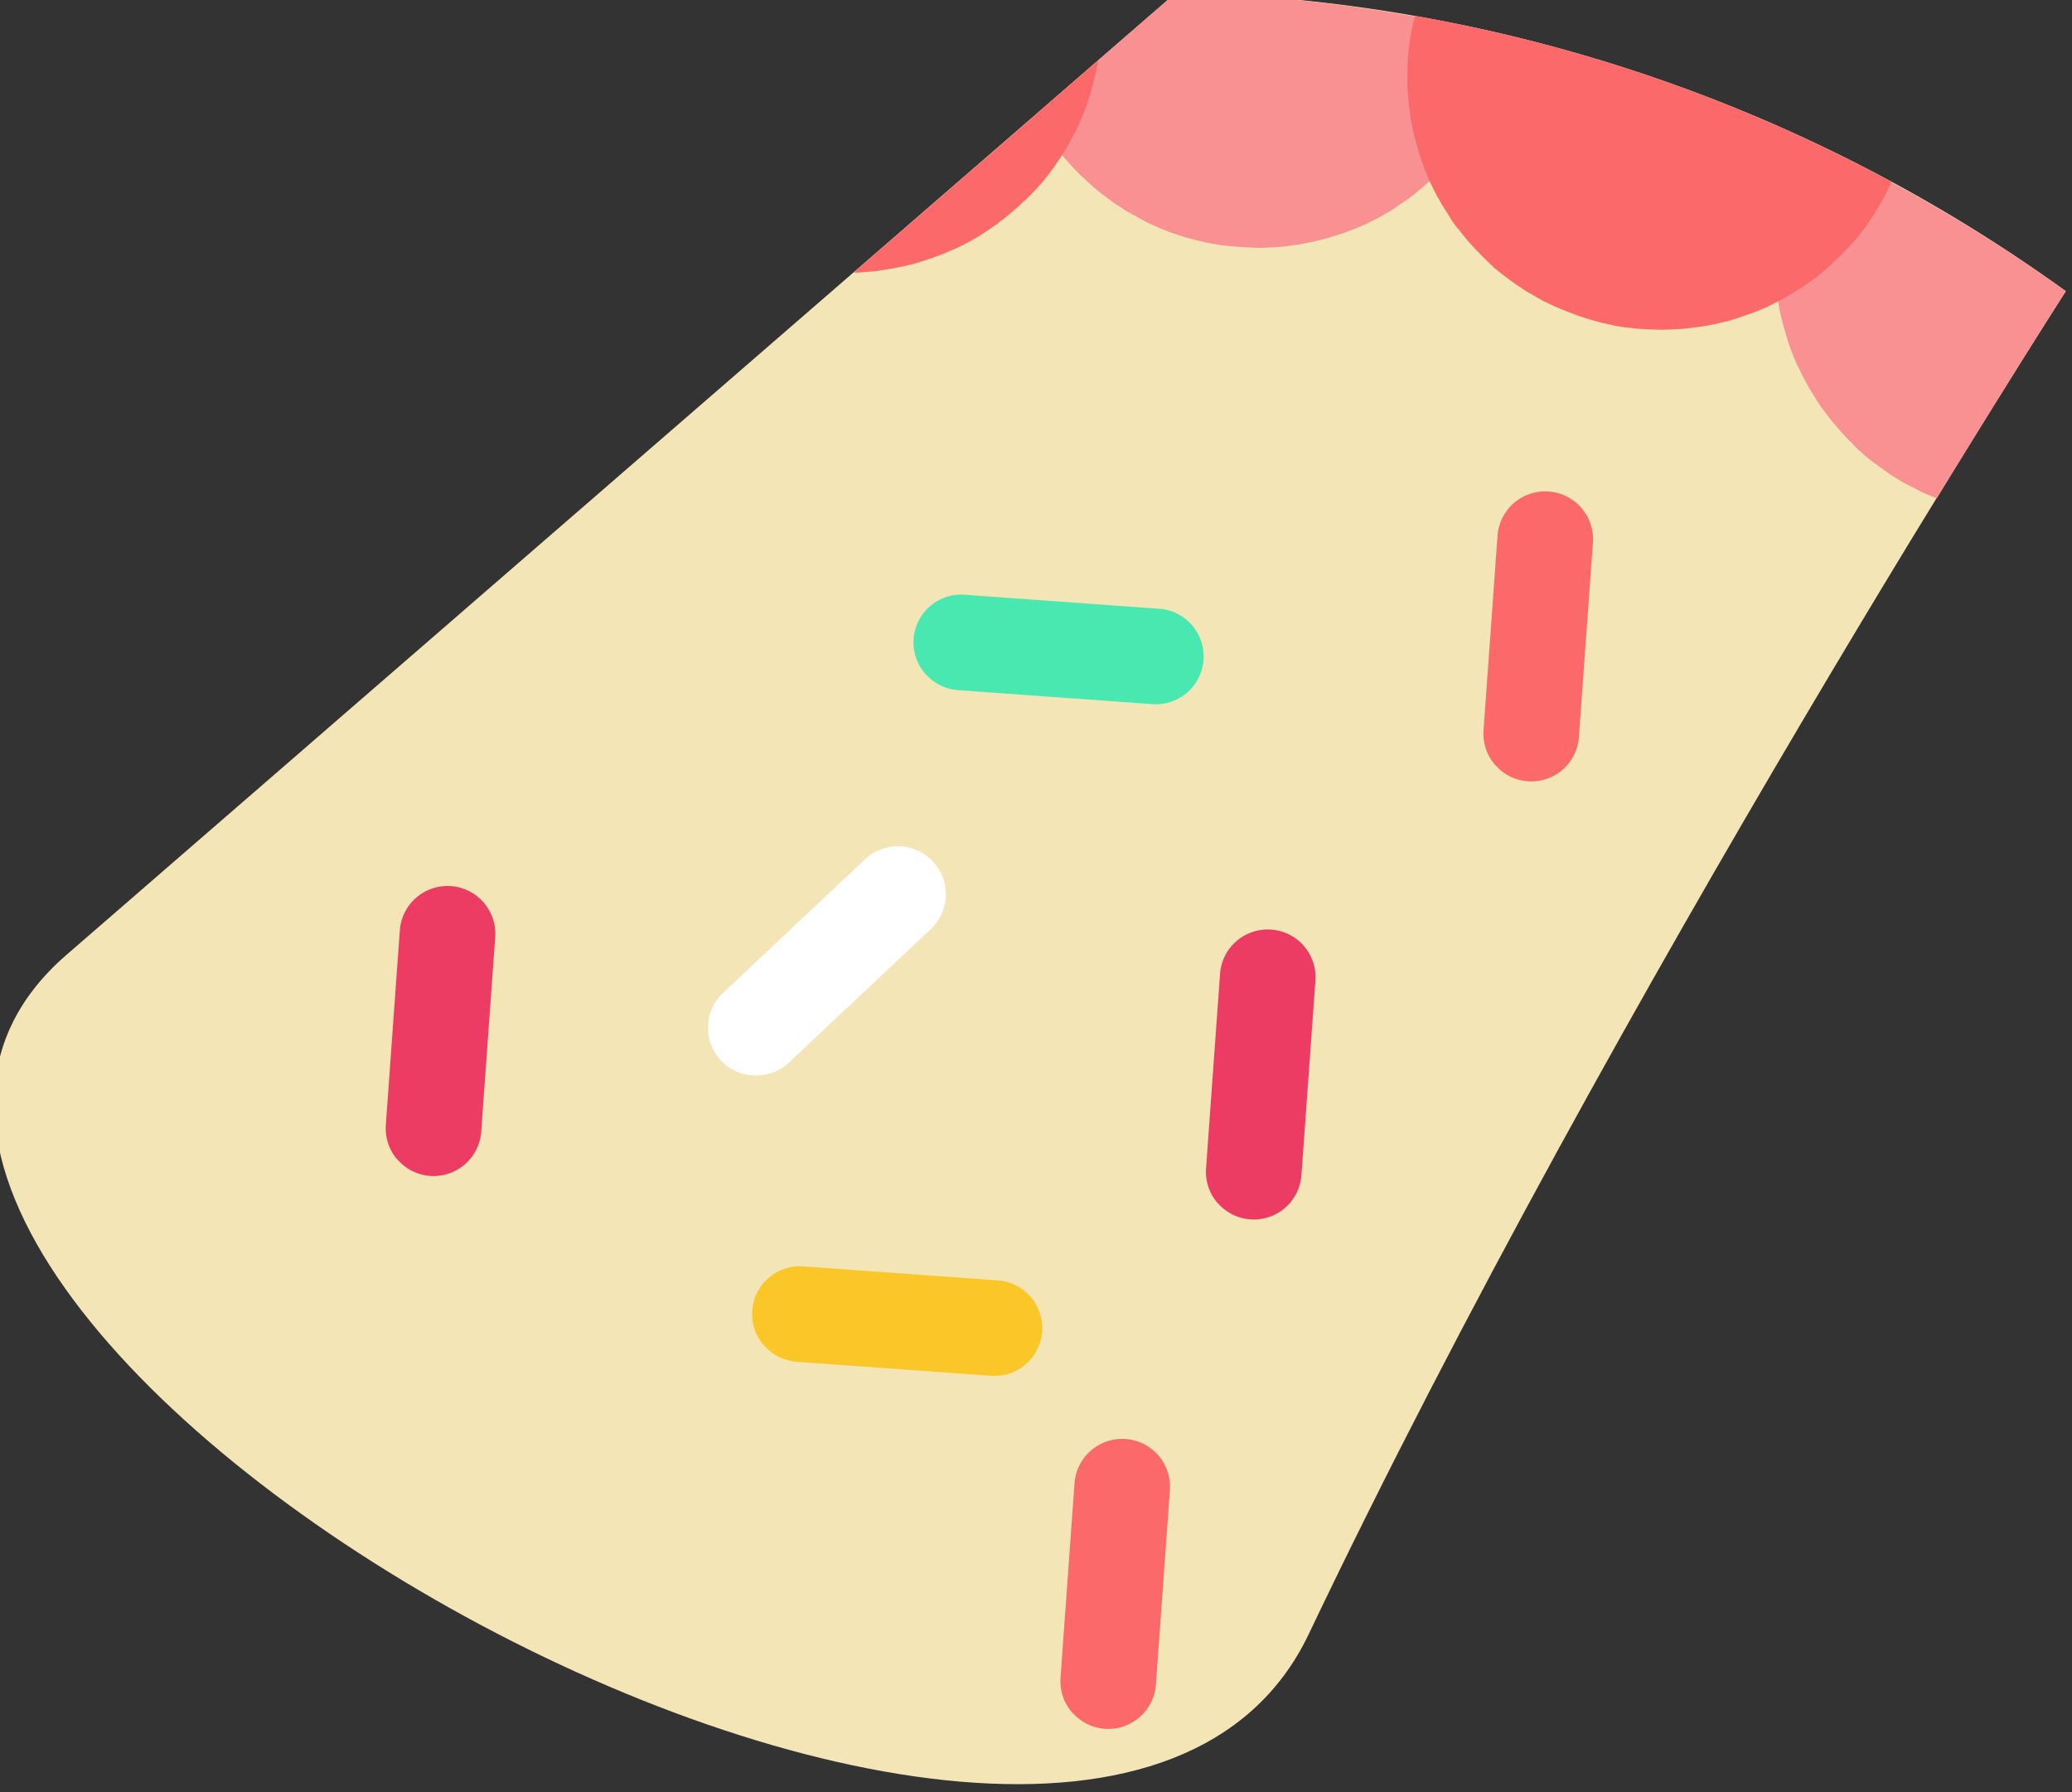 <?xml version="1.0" encoding="UTF-8" standalone="no"?>
<!-- Created with Inkscape (http://www.inkscape.org/) -->

<svg
   width="49.326"
   height="42.659"
   viewBox="0 0 13.051 11.287"
   version="1.1"
   id="svg1"
   sodipodi:docname="birthday_cake_particle.svg"
   inkscape:version="1.3.2 (1:1.3.2+202311252150+091e20ef0f)"
   xmlns:inkscape="http://www.inkscape.org/namespaces/inkscape"
   xmlns:sodipodi="http://sodipodi.sourceforge.net/DTD/sodipodi-0.dtd"
   xmlns="http://www.w3.org/2000/svg"
   xmlns:svg="http://www.w3.org/2000/svg">
  <rect x="0" y="0" width="13.051" height="11.287" fill="#333333" stroke="none"/>
  <sodipodi:namedview
     id="namedview1"
     pagecolor="#505050"
     bordercolor="#ffffff"
     borderopacity="1"
     inkscape:showpageshadow="0"
     inkscape:pageopacity="0"
     inkscape:pagecheckerboard="1"
     inkscape:deskcolor="#505050"
     inkscape:document-units="px"
     inkscape:zoom="8.3455104"
     inkscape:cx="28.039028"
     inkscape:cy="0.17973736"
     inkscape:window-width="2560"
     inkscape:window-height="1368"
     inkscape:window-x="0"
     inkscape:window-y="0"
     inkscape:window-maximized="1"
     inkscape:current-layer="g1" />
  <defs
     id="defs1" />
  <g
     inkscape:label="Layer 1"
     inkscape:groupmode="layer"
     id="layer1"
     transform="translate(-84.664,-126.661)">
    <g
       id="g5"
       transform="translate(2.268)">
      <g
         id="g1"
         transform="matrix(1.779,0,0,1.779,-90.992,-95.886)"
         style="stroke-width:0.562">
        <g
           id="g13"
           transform="rotate(-109.661,101.347,128.295)">
          <path
             id="path3718-2"
             style="fill:#f3e5b5;fill-opacity:1;fill-rule:evenodd;stroke:none;stroke-width:0.088;stroke-linecap:round;stroke-linejoin:round;stroke-miterlimit:4;stroke-dasharray:none;stroke-opacity:1;stop-color:#000000"
             d="m 102.234,132.255 c 0.934,-0.641 1.651,-1.551 2.055,-2.61 l -1.886,-4.846 c -0.688,-1.769 -5.084,1.986 -3.745,3.332 1.78,1.789 3.576,4.124 3.576,4.124 z"
             sodipodi:nodetypes="ccssc" />
          <path
             id="path23318-8"
             style="fill:#f99092;fill-opacity:1;fill-rule:evenodd;stroke:none;stroke-width:0.088;stroke-linecap:round;stroke-linejoin:round;stroke-miterlimit:4;stroke-dasharray:none;stroke-opacity:1;stop-color:#000000"
             inkscape:transform-center-x="6.846875"
             inkscape:transform-center-y="-6.846474"
             d="m 103.748,130.701 a 5.576,5.576 68.737 0 0 0.541,-1.056 l -0.24,-0.616 c -0.008,0.001 -0.016,0.003 -0.024,0.004 -0.014,0.002 -0.028,0.005 -0.042,0.009 -0.014,0.003 -0.028,0.007 -0.042,0.011 -0.014,0.004 -0.027,0.008 -0.041,0.012 -0.013,0.005 -0.027,0.009 -0.041,0.015 -0.013,0.005 -0.027,0.011 -0.04,0.017 -0.013,0.006 -0.026,0.011 -0.039,0.019 -0.013,0.006 -0.026,0.013 -0.038,0.02 -0.013,0.007 -0.025,0.014 -0.037,0.022 -0.012,0.008 -0.024,0.016 -0.036,0.024 -0.012,0.008 -0.023,0.017 -0.035,0.026 -0.012,0.008 -0.023,0.018 -0.034,0.028 -0.011,0.01 -0.022,0.019 -0.033,0.029 -0.011,0.01 -0.021,0.02 -0.031,0.031 -0.01,0.01 -0.02,0.021 -0.03,0.033 -0.01,0.011 -0.019,0.023 -0.028,0.034 -0.009,0.011 -0.018,0.024 -0.026,0.036 -0.008,0.012 -0.017,0.024 -0.025,0.037 -0.008,0.013 -0.016,0.026 -0.023,0.039 -0.008,0.013 -0.015,0.027 -0.021,0.04 -0.007,0.014 -0.013,0.028 -0.019,0.042 -0.006,0.014 -0.012,0.028 -0.018,0.043 -0.006,0.014 -0.011,0.029 -0.015,0.043 -0.005,0.015 -0.009,0.029 -0.013,0.043 -0.004,0.015 -0.007,0.029 -0.01,0.044 -0.003,0.015 -0.006,0.029 -0.008,0.044 -0.002,0.015 -0.005,0.029 -0.006,0.044 -0.002,0.015 -0.003,0.029 -0.004,0.044 -9.7e-4,0.015 -0.001,0.029 -0.002,0.044 2e-5,0.015 -6e-5,0.029 5.1e-4,0.044 6.2e-4,0.015 0.001,0.029 0.002,0.044 10e-4,0.014 0.003,0.029 0.005,0.043 0.002,0.014 0.004,0.029 0.007,0.043 0.002,0.014 0.005,0.028 0.009,0.042 0.004,0.014 0.007,0.028 0.011,0.042 0.004,0.014 0.008,0.028 0.013,0.041 0.005,0.014 0.01,0.027 0.015,0.04 0.005,0.013 0.011,0.027 0.017,0.04 0.006,0.013 0.012,0.026 0.018,0.039 0.006,0.013 0.013,0.025 0.02,0.038 0.007,0.013 0.015,0.025 0.022,0.037 0.008,0.012 0.016,0.024 0.024,0.036 0.008,0.012 0.017,0.024 0.026,0.035 0.009,0.011 0.018,0.022 0.027,0.034 0.009,0.011 0.019,0.022 0.029,0.033 0.01,0.011 0.02,0.021 0.031,0.031 0.011,0.01 0.022,0.02 0.033,0.03 0.011,0.01 0.022,0.019 0.034,0.028 0.012,0.009 0.024,0.018 0.036,0.027 0.012,0.009 0.025,0.017 0.037,0.025 0.013,0.008 0.025,0.016 0.039,0.024 0.002,0.001 0.004,0.002 0.006,0.003 z" />
          <path
             id="path23316-9"
             style="fill:#fc696b;fill-opacity:1;fill-rule:evenodd;stroke:none;stroke-width:0.088;stroke-linecap:round;stroke-linejoin:round;stroke-miterlimit:4;stroke-dasharray:none;stroke-opacity:1;stop-color:#000000"
             inkscape:transform-center-x="8.271534"
             inkscape:transform-center-y="-4.8997441"
             d="m 104.156,129.305 -0.416,-1.069 c -0.002,0.004 -0.003,0.009 -0.005,0.013 -0.004,0.014 -0.008,0.029 -0.012,0.044 -0.004,0.015 -0.008,0.03 -0.01,0.045 -0.003,0.015 -0.005,0.03 -0.008,0.045 -0.002,0.015 -0.004,0.031 -0.006,0.046 -0.002,0.015 -0.003,0.03 -0.003,0.046 -7.1e-4,0.015 -10e-4,0.03 -10e-4,0.045 -3.6e-4,0.015 4.9e-4,0.03 10e-4,0.045 7.3e-4,0.015 0.002,0.03 0.003,0.044 0.001,0.015 0.003,0.029 0.005,0.044 0.003,0.015 0.005,0.029 0.008,0.043 0.003,0.014 0.006,0.029 0.01,0.043 0.004,0.014 0.007,0.028 0.012,0.042 0.004,0.014 0.009,0.028 0.014,0.041 0.005,0.014 0.01,0.027 0.015,0.04 0.006,0.013 0.012,0.026 0.017,0.04 0.006,0.013 0.013,0.026 0.019,0.039 0.007,0.013 0.014,0.025 0.021,0.038 0.007,0.012 0.015,0.024 0.023,0.036 0.008,0.012 0.016,0.024 0.025,0.035 0.008,0.012 0.017,0.023 0.026,0.034 0.009,0.011 0.018,0.022 0.028,0.033 0.01,0.011 0.019,0.021 0.029,0.032 0.01,0.01 0.02,0.02 0.031,0.03 0.011,0.01 0.021,0.019 0.033,0.028 0.011,0.009 0.022,0.019 0.034,0.027 0.011,0.009 0.024,0.017 0.035,0.025 0.012,0.008 0.024,0.016 0.036,0.024 0.012,0.007 0.024,0.014 0.035,0.021 z" />
          <path
             id="path23322-7"
             style="fill:#f99092;fill-opacity:1;fill-rule:evenodd;stroke:none;stroke-width:0.088;stroke-linecap:round;stroke-linejoin:round;stroke-miterlimit:4;stroke-dasharray:none;stroke-opacity:1;stop-color:#000000"
             inkscape:transform-center-x="2.5635221"
             inkscape:transform-center-y="-9.0760084"
             d="m 102.234,132.255 a 5.576,5.576 68.737 0 0 0.815,-0.686 c -0.001,-0.001 -0.002,-0.003 -0.003,-0.004 -0.01,-0.011 -0.021,-0.022 -0.032,-0.033 -0.011,-0.011 -0.021,-0.021 -0.032,-0.031 -0.011,-0.01 -0.023,-0.02 -0.034,-0.029 -0.011,-0.009 -0.023,-0.019 -0.035,-0.027 -0.012,-0.009 -0.024,-0.017 -0.036,-0.025 -0.012,-0.008 -0.024,-0.016 -0.037,-0.024 -0.013,-0.007 -0.025,-0.015 -0.038,-0.021 -0.013,-0.007 -0.026,-0.013 -0.039,-0.02 -0.013,-0.006 -0.026,-0.012 -0.04,-0.017 -0.013,-0.005 -0.027,-0.011 -0.041,-0.015 -0.014,-0.005 -0.027,-0.009 -0.041,-0.014 -0.014,-0.004 -0.028,-0.008 -0.042,-0.012 -0.014,-0.004 -0.028,-0.007 -0.042,-0.01 -0.014,-0.003 -0.028,-0.005 -0.042,-0.008 -0.014,-0.002 -0.028,-0.004 -0.043,-0.005 -0.014,-0.001 -0.029,-0.003 -0.043,-0.003 -0.014,-7e-4 -0.029,-0.002 -0.043,-0.002 -0.015,-6e-4 -0.029,1.3e-4 -0.043,6.1e-4 -0.015,2.3e-4 -0.029,0.001 -0.043,0.003 -0.014,0.002 -0.029,0.003 -0.043,0.005 -0.014,0.002 -0.029,0.005 -0.043,0.007 -0.014,0.003 -0.029,0.006 -0.043,0.009 -0.014,0.003 -0.028,0.007 -0.042,0.011 -0.014,0.004 -0.028,0.009 -0.042,0.013 -0.014,0.005 -0.028,0.011 -0.042,0.016 -0.014,0.005 -0.027,0.011 -0.041,0.017 -0.013,0.006 -0.027,0.013 -0.041,0.019 -0.013,0.006 -0.026,0.014 -0.04,0.021 -0.013,0.008 -0.026,0.016 -0.039,0.025 -0.013,0.009 -0.025,0.017 -0.038,0.026 -0.013,0.009 -0.025,0.019 -0.037,0.028 -0.012,0.009 -0.024,0.02 -0.035,0.03 -0.011,0.011 -0.022,0.021 -0.033,0.031 -0.011,0.01 -0.021,0.021 -0.031,0.033 -0.005,0.005 -0.009,0.01 -0.013,0.015 0.326,0.405 0.535,0.675 0.535,0.675 z" />
          <path
             id="path23320-3"
             style="fill:#fc696b;fill-opacity:1;fill-rule:evenodd;stroke:none;stroke-width:0.088;stroke-linecap:round;stroke-linejoin:round;stroke-miterlimit:4;stroke-dasharray:none;stroke-opacity:1;stop-color:#000000"
             inkscape:transform-center-x="4.8995906"
             inkscape:transform-center-y="-8.2717296"
             d="m 102.804,131.806 c 0.447,-0.401 0.826,-0.871 1.123,-1.393 -0.003,-0.002 -0.006,-0.004 -0.009,-0.006 -0.013,-0.008 -0.025,-0.016 -0.038,-0.024 -0.013,-0.007 -0.026,-0.015 -0.04,-0.022 -0.013,-0.007 -0.027,-0.013 -0.04,-0.019 -0.013,-0.006 -0.027,-0.012 -0.041,-0.017 -0.014,-0.005 -0.027,-0.01 -0.041,-0.015 -0.014,-0.005 -0.028,-0.009 -0.042,-0.013 -0.014,-0.004 -0.028,-0.007 -0.042,-0.011 -0.014,-0.003 -0.028,-0.006 -0.043,-0.009 -0.014,-0.003 -0.028,-0.005 -0.043,-0.007 -0.014,-0.001 -0.029,-0.003 -0.043,-0.004 -0.014,-0.001 -0.029,-0.002 -0.043,-0.003 -0.014,-6.6e-4 -0.029,-3.7e-4 -0.043,-1.9e-4 -0.014,1.8e-4 -0.029,6.5e-4 -0.043,10e-4 -0.014,0.001 -0.029,0.002 -0.043,0.004 -0.014,0.002 -0.029,0.003 -0.043,0.006 -0.014,0.002 -0.028,0.005 -0.042,0.008 -0.014,0.003 -0.028,0.007 -0.042,0.009 -0.014,0.004 -0.028,0.007 -0.041,0.013 -0.014,0.004 -0.027,0.009 -0.041,0.014 -0.014,0.005 -0.027,0.01 -0.04,0.016 -0.013,0.006 -0.027,0.012 -0.04,0.018 -0.013,0.006 -0.026,0.013 -0.039,0.019 -0.013,0.006 -0.026,0.014 -0.038,0.022 -0.012,0.008 -0.025,0.016 -0.037,0.024 -0.012,0.008 -0.024,0.017 -0.036,0.026 -0.012,0.008 -0.024,0.018 -0.035,0.028 -0.011,0.01 -0.023,0.019 -0.034,0.029 -0.011,0.011 -0.022,0.021 -0.032,0.032 -0.011,0.011 -0.021,0.022 -0.031,0.034 -0.01,0.012 -0.02,0.024 -0.03,0.035 -0.01,0.012 -0.019,0.025 -0.028,0.037 -0.009,0.012 -0.018,0.025 -0.026,0.037 -0.008,0.013 -0.016,0.026 -0.024,0.039 -0.008,0.013 -0.015,0.026 -0.021,0.04 -0.007,0.013 -0.013,0.026 -0.019,0.04 -0.006,0.013 -0.012,0.027 -0.017,0.041 -0.005,0.014 -0.011,0.027 -0.015,0.041 -0.005,0.014 -0.009,0.028 -0.013,0.042 -0.004,0.014 -0.008,0.028 -0.011,0.042 -0.003,0.014 -0.006,0.028 -0.009,0.043 -0.003,0.014 -0.005,0.028 -0.007,0.043 -0.002,0.014 -0.003,0.029 -0.005,0.043 -0.001,0.014 -0.002,0.029 -0.002,0.043 -6.2e-4,0.015 -5.6e-4,0.029 -4.3e-4,0.043 1e-5,0.014 4.5e-4,0.029 0.001,0.043 6.2e-4,0.015 0.002,0.029 0.004,0.043 0.002,0.014 0.003,0.029 0.006,0.043 0.002,0.014 0.005,0.028 0.008,0.042 0.003,0.014 0.006,0.028 0.009,0.042 0.004,0.014 0.008,0.028 0.012,0.042 0.004,0.014 0.009,0.027 0.014,0.041 0.005,0.014 0.01,0.027 0.016,0.04 0.006,0.013 0.012,0.027 0.018,0.04 0.006,0.013 0.013,0.026 0.019,0.039 0.007,0.013 0.014,0.025 0.022,0.038 0.007,0.013 0.016,0.025 0.024,0.037 0.008,0.012 0.017,0.024 0.026,0.036 0.009,0.012 0.018,0.024 0.028,0.035 0.01,0.012 0.019,0.023 0.03,0.034 0.01,0.011 0.021,0.022 0.032,0.033 0.002,0.002 0.003,0.003 0.005,0.005 z" />
          <path
             d="m 101.334,129.788 a 0.169,0.169 68.737 0 1 0.13,0.003 l 0.631,0.278 a 0.169,0.169 68.737 1 1 -0.136,0.31 l -0.631,-0.278 a 0.169,0.169 68.737 0 1 0.007,-0.313 z"
             fill="#ff9596"
             id="path60965-6"
             style="fill:#fc696b;fill-opacity:1;stroke-width:0.072" />
          <path
             d="m 100.204,128.341 c 0.04,-0.016 0.087,-0.016 0.13,0.003 l 0.631,0.278 a 0.169,0.169 68.737 1 1 -0.136,0.31 l -0.631,-0.278 a 0.169,0.169 68.737 0 1 0.007,-0.313 z"
             fill="#ff6376"
             id="path60967-1"
             style="fill:#ec3c64;fill-opacity:1;stroke-width:0.072" />
          <path
             d="m 98.679,127.249 a 0.169,0.169 68.737 0 1 0.13,0.003 l 0.631,0.278 a 0.169,0.169 68.737 1 1 -0.136,0.31 l -0.631,-0.278 a 0.169,0.169 68.737 0 1 0.007,-0.313 z"
             fill="#ff9596"
             id="path60971-9"
             style="fill:#fc696b;fill-opacity:1;stroke-width:0.072" />
          <path
             d="m 100.269,126.659 a 0.169,0.169 68.737 0 1 0.217,0.226 l -0.278,0.631 a 0.169,0.169 68.737 1 1 -0.31,-0.136 l 0.278,-0.631 c 0.019,-0.043 0.053,-0.074 0.094,-0.09 z"
             fill="#fbd151"
             id="path60979-3"
             style="fill:#fbc728;fill-opacity:1;stroke-width:0.072" />
          <path
             d="m 102.316,127.997 a 0.169,0.169 68.737 0 1 0.217,0.226 l -0.278,0.631 a 0.169,0.169 68.737 1 1 -0.31,-0.136 l 0.278,-0.631 a 0.169,0.169 68.737 0 1 0.094,-0.09 z"
             fill="#65f7c4"
             id="path60981-1"
             style="fill:#4ae8b1;fill-opacity:1;stroke-width:0.072" />
          <path
             d="m 101.326,125.658 c 0.04,-0.016 0.087,-0.016 0.13,0.003 l 0.631,0.278 a 0.169,0.169 68.737 1 1 -0.136,0.31 l -0.631,-0.278 a 0.169,0.169 68.737 0 1 0.007,-0.313 z"
             fill="#ff6376"
             id="path60989-9"
             style="fill:#ec3c64;fill-opacity:1;stroke-width:0.072" />
          <path
             d="m 101.181,126.949 a 0.169,0.169 21.434 0 1 0.313,-0.006 l 0.276,0.632 a 0.169,0.169 21.434 1 1 -0.311,0.136 l -0.276,-0.632 a 0.169,0.169 21.434 0 1 -0.002,-0.13 z"
             fill="#65f7c4"
             id="path13"
             style="fill:#ffffff;fill-opacity:1;stroke-width:0.072" />
        </g>
      </g>
    </g>
  </g>
</svg>
